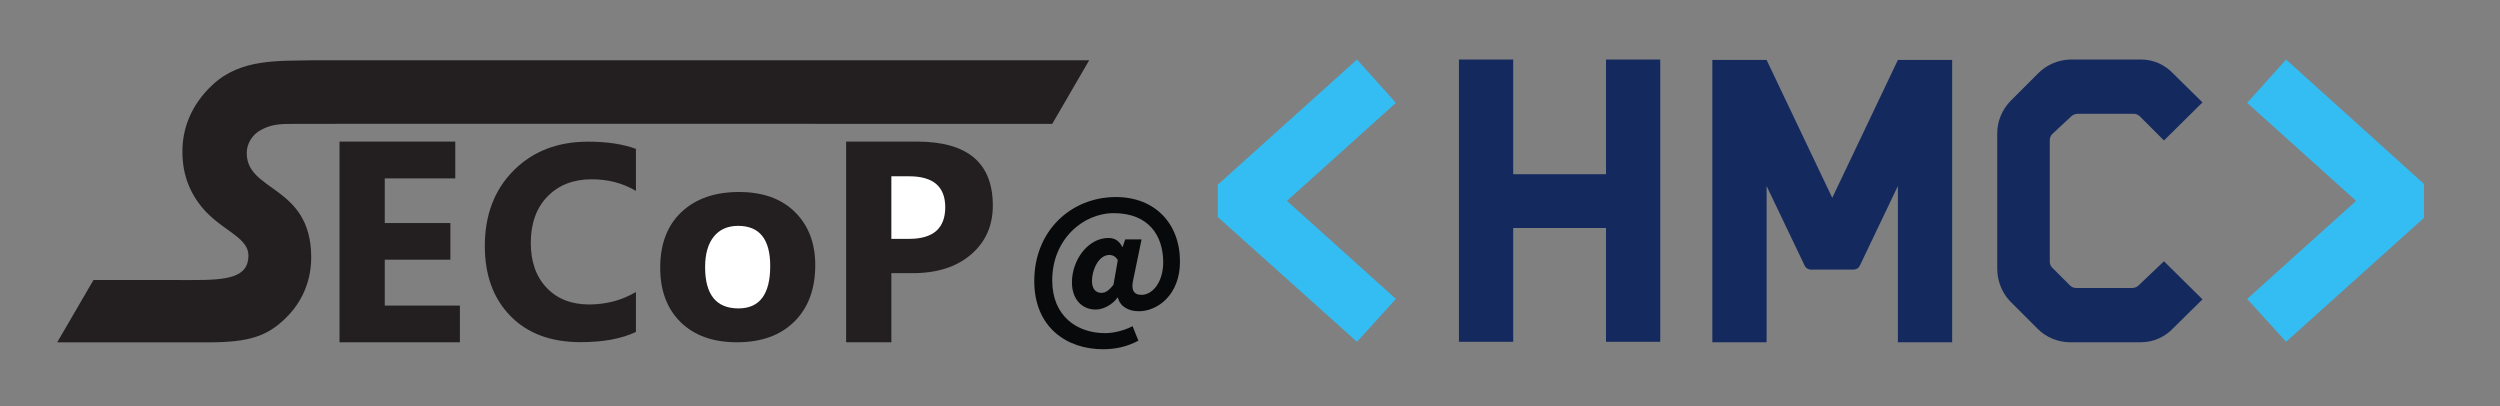 <?xml version="1.0" encoding="UTF-8" standalone="no"?>
<!-- Created with Inkscape (http://www.inkscape.org/) -->

<svg
   width="218.49mm"
   height="35.521mm"
   viewBox="0 0 218.49 35.521"
   version="1.1"
   id="svg5"
   xml:space="preserve"
   sodipodi:docname="secophmc.svg"
   inkscape:version="1.3.2 (091e20ef0f, 2023-11-25)"
   xmlns:inkscape="http://www.inkscape.org/namespaces/inkscape"
   xmlns:sodipodi="http://sodipodi.sourceforge.net/DTD/sodipodi-0.dtd"
   xmlns="http://www.w3.org/2000/svg"
   xmlns:svg="http://www.w3.org/2000/svg"><rect x="0" y="0" width="218.49" height="35.521" fill="#808080" stroke="none"/><sodipodi:namedview
     id="namedview1"
     pagecolor="#505050"
     bordercolor="#eeeeee"
     borderopacity="1"
     inkscape:showpageshadow="0"
     inkscape:pageopacity="0"
     inkscape:pagecheckerboard="0"
     inkscape:deskcolor="#d1d1d1"
     inkscape:document-units="mm"
     inkscape:zoom="1.4294812"
     inkscape:cx="485.84061"
     inkscape:cy="112.62828"
     inkscape:window-width="1745"
     inkscape:window-height="914"
     inkscape:window-x="0"
     inkscape:window-y="0"
     inkscape:window-maximized="1"
     inkscape:current-layer="svg5" /><defs
     id="defs2" /><g
     id="g158"
     transform="matrix(0.035,0,0,-0.035,4.764,30.671)"><path
       d="M 2089.63,194.234 V 21.633 H 1976.67 V 522.746 h 176.9 c 126.32,0 189.42,-53.203 189.42,-159.723 0,-50.335 -18.13,-91.015 -54.39,-122.148 -36.27,-31.012 -84.58,-46.641 -145.17,-46.641 h -53.8"
       style="fill:#231f20;fill-opacity:1;fill-rule:evenodd;stroke:none"
       id="path160" /><path
       d="m 1704.23,21.641 c -59.64,0 -106.52,16.699 -140.64,50.098 -34.11,33.403 -51.16,78.848 -51.16,136.106 0,59.164 17.65,105.566 53.07,138.965 35.43,33.398 83.38,50.101 143.63,50.101 59.4,0 106.04,-16.703 139.79,-50.101 33.76,-33.399 50.7,-77.653 50.7,-132.645 0,-59.402 -17.42,-106.398 -52.25,-140.871 -34.83,-34.477 -82.54,-51.652 -143.14,-51.652"
       style="fill:#231f20;fill-opacity:1;fill-rule:evenodd;stroke:none"
       id="path162" /><path
       d="M 2089.63,436.145 V 279.879 H 2134 c 60.12,0 90.18,26.363 90.18,78.969 0,51.531 -30.06,77.297 -90.18,77.297 h -44.37"
       style="fill:#ffffff;fill-opacity:1;fill-rule:evenodd;stroke:none"
       id="path164" /><path
       d="m 1707.09,312.336 c -26.12,0 -46.4,-8.949 -60.83,-26.84 -14.43,-18.012 -21.71,-43.418 -21.71,-76.223 0,-68.707 27.79,-103.058 83.26,-103.058 52.84,0 79.32,35.308 79.32,105.801 0,66.922 -26.71,100.32 -80.04,100.32"
       style="fill:#ffffff;fill-opacity:1;fill-rule:evenodd;stroke:none"
       id="path166" /><path
       d="m 1451.82,47.539 c -35.25,-17.051 -81.45,-25.578 -138.37,-25.578 -74.19,0 -132.6,21.777 -175.11,65.441 -42.63,43.664 -63.83,101.844 -63.83,174.539 0,77.422 23.85,140.211 71.66,188.368 47.81,48.16 109.91,72.238 186.18,72.238 47.24,0 87.1,-5.992 119.47,-17.973 V 399.617 c -32.37,19.356 -69.24,29.031 -110.71,29.031 -45.4,0 -82.15,-14.285 -110.03,-42.855 -27.88,-28.57 -41.82,-67.281 -41.82,-116.133 0,-46.773 13.13,-84.097 39.52,-111.863 26.26,-27.77 61.75,-41.711 106.33,-41.711 42.52,0 81.46,10.371 116.71,31.109 V 47.539"
       style="fill:#231f20;fill-opacity:1;fill-rule:evenodd;stroke:none"
       id="path168" /><path
       d="M 1012.26,21.633 H 711.664 V 522.746 H 1000.69 V 430.895 H 824.625 V 319.363 H 988.52 V 227.875 H 824.625 V 113.242 H 1012.26 V 21.633"
       style="fill:#231f20;fill-opacity:1;fill-rule:evenodd;stroke:none"
       id="path170" /><path
       d="m 11.039,23.973 c 125.016,0 249.574,0.023 374.59,0.023 101.934,0 145.226,16.457 189.469,59.359 29.55,28.657 63.699,78.04 63.367,151.547 -0.817,179.313 -163.781,159.141 -160.926,261.672 0.645,23.196 15.055,45.395 35.422,56.707 19.34,10.746 38.801,16.028 70.637,16.11 130.187,0.32 -0.43,0 135.035,0.207 L 2489.96,569.594 2579.3,723.336 646.41,723.34 C 559.664,721.238 467.227,728.07 397.316,663.559 341.348,611.91 322.09,552.535 321.867,498.844 c -0.238,-56.942 17.406,-95.567 37.848,-125.016 48.543,-69.945 127.66,-83.73 126.996,-136.433 -0.719,-56.586 -55.023,-63.293 -144.563,-62.848 -81.058,0.398 -162.363,-0.27 -243.437,0.019 L 11.039,23.973"
       style="fill:#231f20;fill-opacity:1;fill-rule:evenodd;stroke:none"
       id="path172" /><path
       d="m 11.039,23.973 c 125.016,0 249.574,0.023 374.59,0.023 101.934,0 145.226,16.457 189.469,59.359 29.55,28.657 63.699,78.04 63.367,151.547 -0.817,179.313 -163.781,159.141 -160.926,261.672 0.645,23.196 15.055,45.395 35.422,56.707 19.34,10.746 38.801,16.028 70.637,16.11 130.187,0.32 -0.43,0 135.035,0.207 L 2489.96,569.594 2579.3,723.336 646.41,723.34 C 559.664,721.238 467.227,728.07 397.316,663.559 341.348,611.91 322.09,552.535 321.867,498.844 c -0.238,-56.942 17.406,-95.567 37.848,-125.016 48.543,-69.945 127.66,-83.73 126.996,-136.433 -0.719,-56.586 -55.023,-63.293 -144.563,-62.848 -81.058,0.398 -162.363,-0.27 -243.437,0.019 z"
       style="fill:none;stroke:#231f20;stroke-width:4.997;stroke-linecap:butt;stroke-linejoin:miter;stroke-miterlimit:22.926;stroke-dasharray:none;stroke-opacity:1"
       id="path174" /><path
       d="m 5475.06,129.918 272.08,244.793 -272.08,244.785 97.26,108.188 344.32,-310.661 V 332.398 L 5572.32,22.828 5475.06,129.918"
       style="fill:#33bdf2;fill-opacity:1;fill-rule:evenodd;stroke:none"
       id="path176" /><path
       d="m 3349.54,129.918 -272.11,244.793 272.11,244.785 -97.27,108.188 -347.51,-312.543 v -80.868 l 347.51,-311.445 97.27,107.09"
       style="fill:#33bdf2;fill-opacity:1;fill-rule:evenodd;stroke:none"
       id="path178" /><path
       d="m 3874.09,441.371 v 286.313 h 135.5 V 22.828 h -135.5 V 306.953 H 3642.41 V 22.828 H 3506.89 V 727.684 h 135.52 V 441.371 h 231.68"
       style="fill:#142a5e;fill-opacity:1;fill-rule:evenodd;stroke:none"
       id="path180" /><path
       d="M 4738.49,726.594 V 21.73 H 4602.98 V 411.863 l -95.07,-198.89 c -3.28,-6.559 -8.75,-9.836 -16.4,-9.836 h -106 c -6.55,0 -13.11,4.371 -15.3,9.836 l -95.07,198.89 V 21.73 H 4139.63 V 726.594 h 135.51 l 163.92,-344.235 163.92,344.235 h 135.51"
       style="fill:#142a5e;fill-opacity:1;fill-rule:evenodd;stroke:none"
       id="path182" /><path
       d="m 5267.41,223.902 96.15,-95.074 -73.2,-72.129 c -20.77,-21.852 -49.19,-34.969 -79.79,-34.969 h -178.11 c -29.53,0 -59.01,12.023 -79.78,32.789 l -69.96,69.933 c -20.72,21.863 -31.67,51.363 -31.67,80.871 v 338.77 c 0,29.504 12.01,57.918 32.78,79.773 l 69.96,69.942 c 20.77,20.761 49.14,32.781 78.67,33.875 h 178.12 c 30.59,0 59.01,-13.114 79.78,-34.969 l 73.2,-72.125 -96.15,-95.074 -60.13,60.105 c -4.35,4.371 -9.82,6.555 -16.36,6.555 l -138.8,0.004 c -5.48,0 -12.01,-2.188 -16.37,-6.559 l -47.01,-43.715 c -4.35,-4.367 -6.53,-9.836 -6.53,-16.39 V 223.902 c 0,-6.558 2.18,-12.023 6.53,-16.394 l 43.72,-43.711 c 4.36,-4.371 9.83,-6.559 16.37,-6.559 h 138.8 c 6.58,0 12,2.188 16.41,6.559 l 63.37,60.105"
       style="fill:#142a5e;fill-opacity:1;fill-rule:evenodd;stroke:none"
       id="path184" /><path
       d="m 2644.32,165.492 10.73,61.078 c -4.67,8.399 -11.85,13.071 -21.1,13.071 -26.84,0 -43.38,-37.309 -43.38,-64.426 0,-20.145 8.99,-30.192 23.81,-30.192 9.42,0 18.4,5.473 29.94,20.469 z m -197.85,9.137 c 0,126.281 92.82,209.656 203.8,209.656 97.79,0 160.06,-66.465 160.06,-161.113 0,-82.621 -55.46,-124.047 -102.79,-124.047 -26.11,0 -47.38,12.332 -52.17,34.348 h -0.9 c -12.54,-17.918 -35.83,-30.149 -54.39,-30.149 -35.31,0 -59.56,26.586 -59.56,68.008 0,55.145 39.52,110.758 91.36,110.758 14.78,0 26.69,-6.488 34.23,-22.442 h 0.91 l 6.59,18.829 h 40.8 l -20.58,-99.547 c -6.38,-26.254 0.58,-38.852 20.56,-38.852 27.44,0 54.07,31.856 54.07,81.445 0,64.649 -34.82,122.555 -123.55,122.555 -77.21,0 -153.62,-66.039 -153.62,-167.797 0.01,-89.172 61.69,-131.804 132.03,-131.804 23.29,0 49.92,7.551 68.64,17.387 l 14.52,-36.172 c -27.55,-14.785 -56.31,-21.426 -88.54,-21.426 -90.49,0 -171.48,54.871 -171.47,170.363"
       style="fill:#08090a;fill-opacity:1;fill-rule:evenodd;stroke:none"
       id="path186" /></g></svg>

